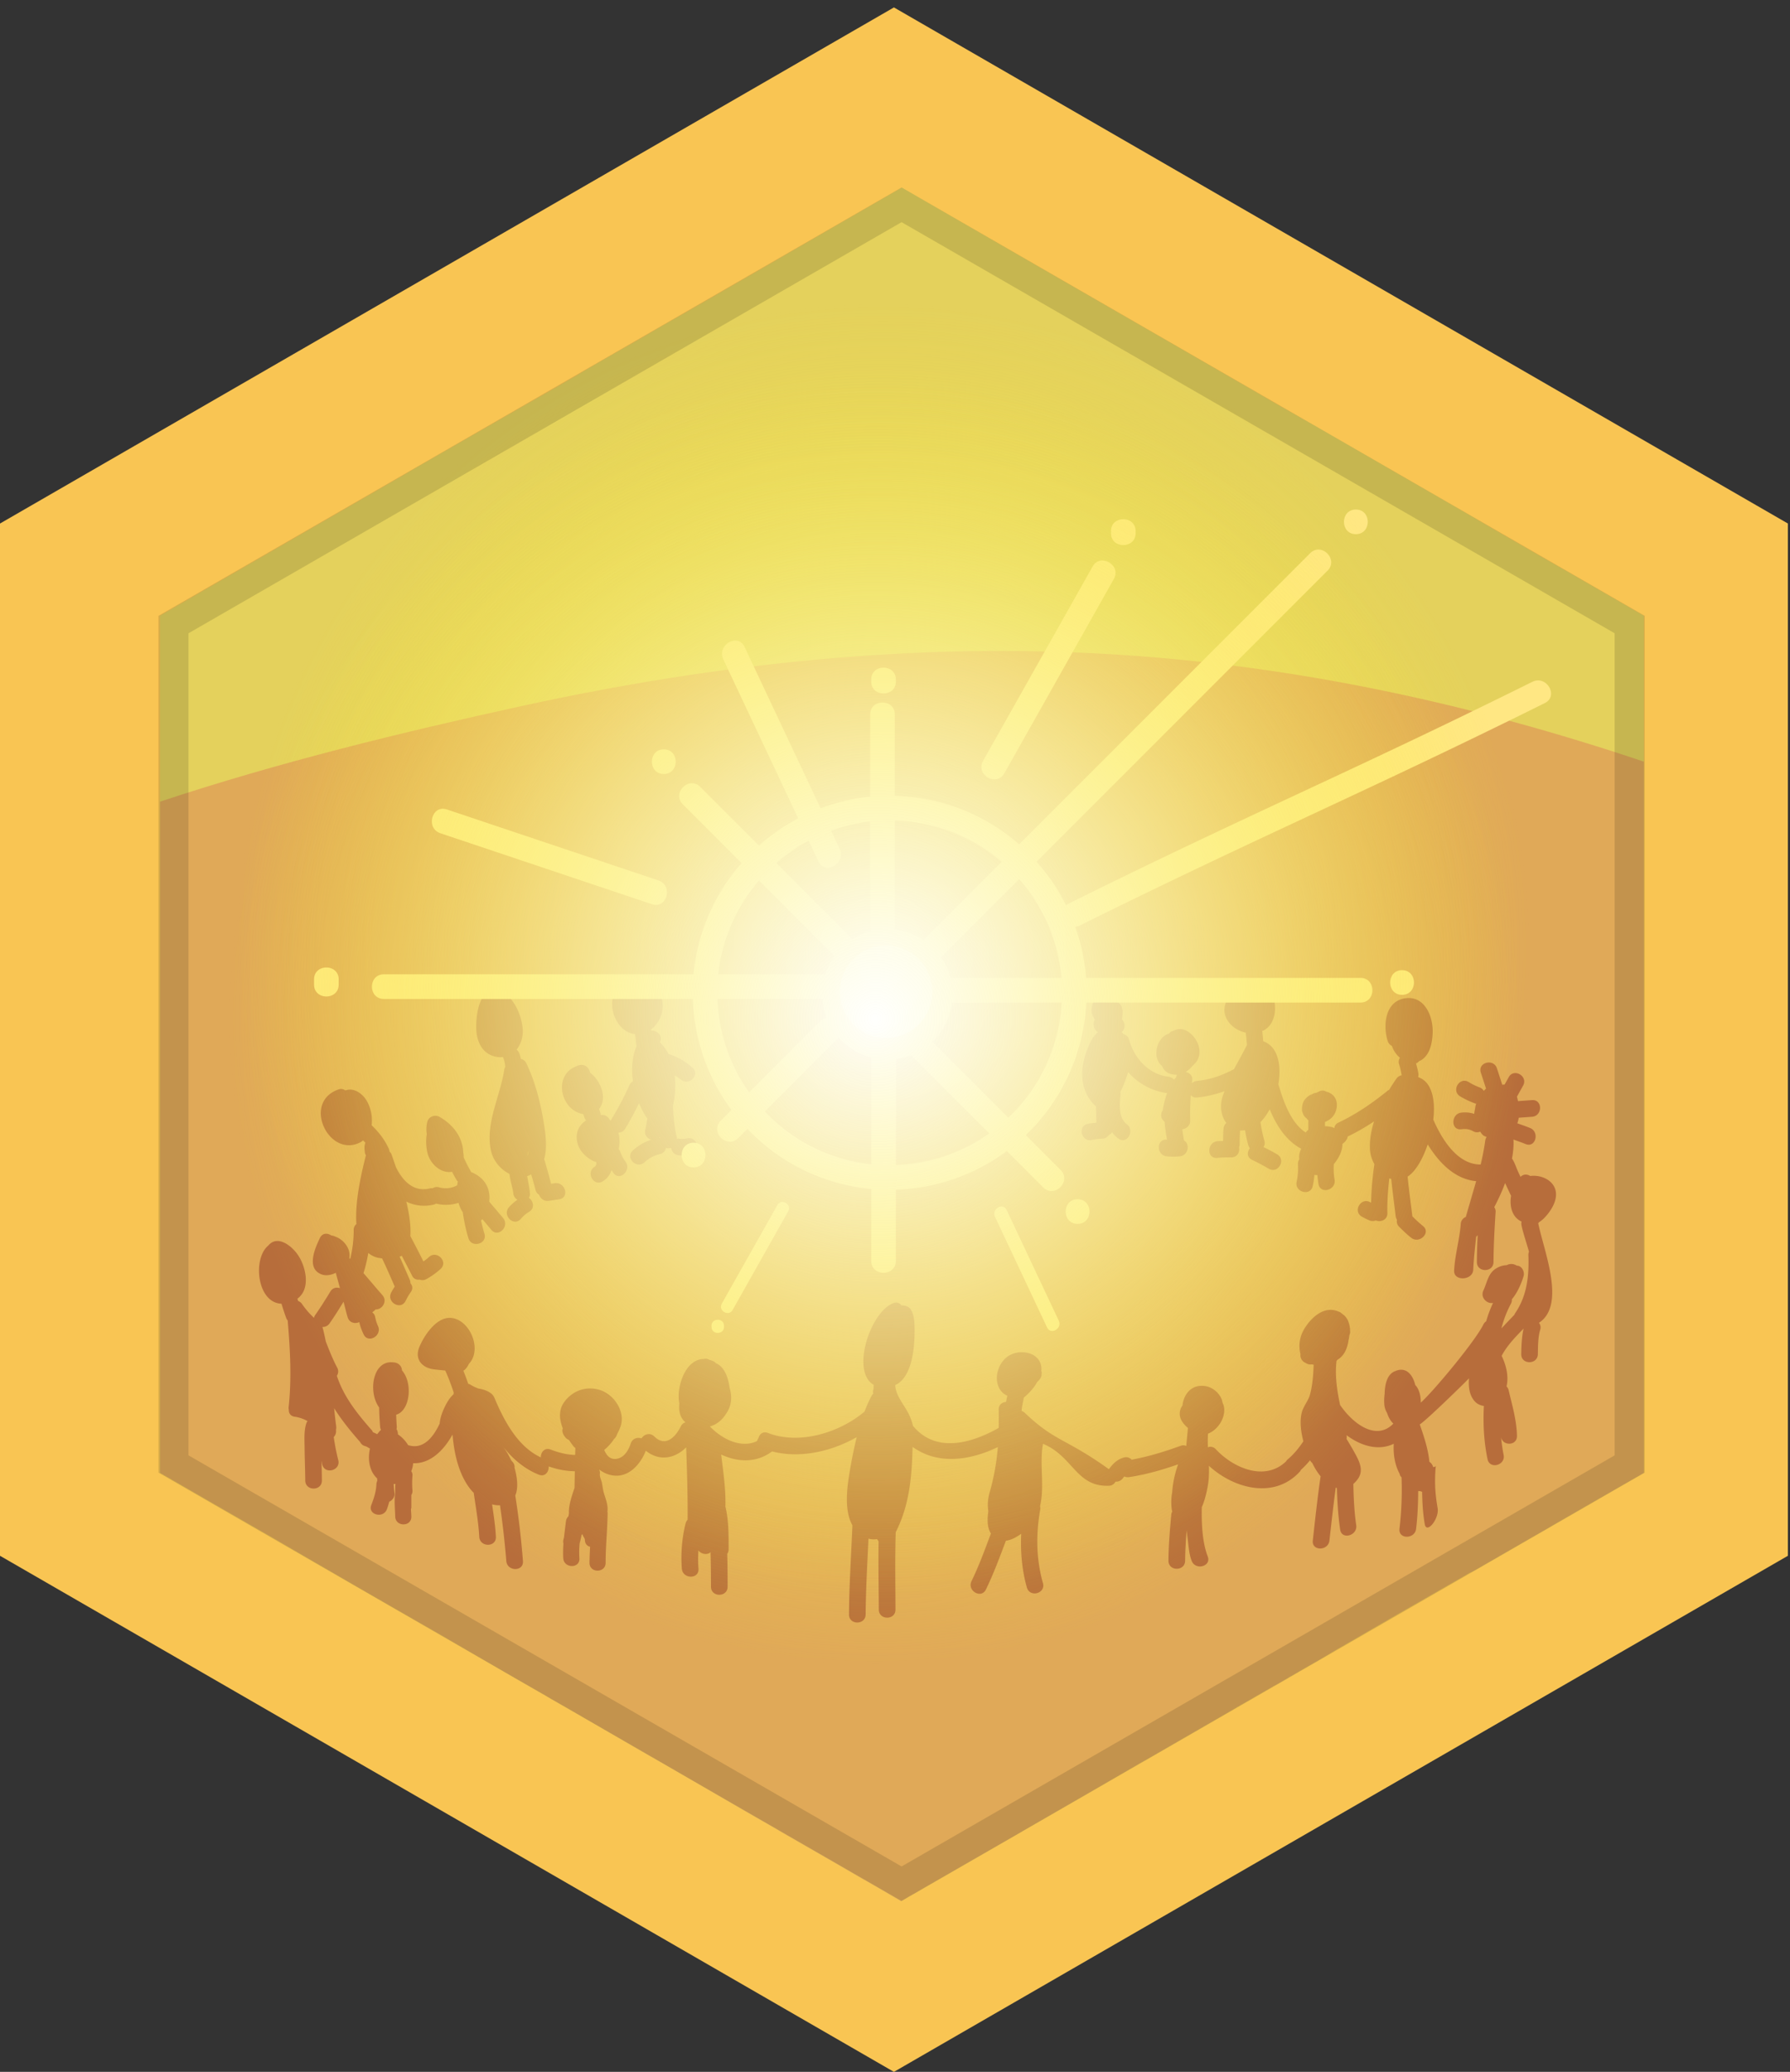 <svg xmlns="http://www.w3.org/2000/svg" width="110.979" height="128.417" viewBox="0 0 110.979 128.417"><rect x="0" y="0" width="110.979" height="128.417" fill="#333333" stroke="none"/><path fill="#F9C553" d="M110.849 96.429l-55.426 31.988L0 96.429v-63.98L55.423.46l55.426 31.989z"/><path fill="#E4D15C" d="M101.919 38.168v53.121l-.01.01-1.42.811-4.15 2.389-.199.121-1.93 1.109-2.721 1.57-.24.129-.129.051-.111.07-3.029 1.74-.82.469-1.049.602-.041.029-1.23.709-.449.262-.02.02h-.01l-1.541.889-.869.521-1.26.719-.121.07-.08.051-.41.24-.029.01-.16.09v.01l-.779.449-.182.09-.02.021-.039.02-1.01.58-.291.17-.369.209-.24.141h-.01l-.711.42-4.619 2.67-.631.361-.061.029-3.5 2.029-4.039 2.33-.01.01-.43.25-5.711 3.281-.561.33h-.01l-.32.18-.479.289-1.42-.83-.852-.49-.029-.01-1.74-1.01-3.529-2.029-.041-.031-2.07-1.189-5.359-3.109-.689-.391-5.09-2.949-.391-.221-.49-.279-.33-.201-1.85-1.059-.57-.33-1.709-.99-2.51-1.461-2.092-1.199-.818-.471-.09-.049-.5-.291-.012-.01-.209-.119h-.01l-1.041-.602c-.01-.01-.01-.01-.02-.01l-1.859-1.08-1.021-.59-2.109-1.229-.289-.172s-.01 0-.021-.01l-.279-.16-3.301-1.898-3.5-2.021-.078-.039-.031-.02V38.168l14.33-8.27 1.99-1.16 4.93-2.83 1.58-.91.17-.09 1.66-.95.779-.46.381-.21.439-.27 1.1-.64.521-.3 2.279-1.3.689-.41 1.4-.8h.01l.051-.03 5.721-3.3.189-.11.27-.16 6.07-3.51 1.439-.83 1.061.62 6.49 3.75 2.6 1.5 4.91 2.83 7.02 4.05 1.041.61 2.299 1.3.871.5 1.52.88 1.369.79.801.46.09.06 1.811 1.04 3.779 2.18.041.03v.01l.26.14.66.39 1.459.84 1.941 1.12.779.44.439.25 1.939 1.12 2.821 1.63z"/><path fill="#E0A958" d="M101.919 47.208v44.081l-.01.01-1.42.811-4.15 2.389-.199.121-1.93 1.109-2.721 1.57-.24.129-.129.051-.111.07-3.029 1.74-.82.469-1.049.602-.041.029-1.23.709-.449.262-.02.02h-.01l-1.541.889-.869.521-1.26.719-.121.07-.08.051-.41.24-.029.01-.16.09v.01l-.779.449-.182.09-.02.021-.039.02-1.01.58-.291.17-.369.209-.24.141h-.01l-.711.42-4.619 2.67-.631.361-.061.029-3.5 2.029-4.039 2.33-.01.01-.43.25-5.711 3.281-.561.33h-.01l-.32.18-.479.289-1.42-.83-.852-.49-.029-.01-1.74-1.01-3.529-2.029-.041-.031-2.07-1.189-5.359-3.109-.689-.391-5.09-2.949-.391-.221-.49-.279-.33-.201-1.85-1.059-.57-.33-1.709-.99-2.51-1.461-2.092-1.199-.818-.471-.09-.049-.5-.291-.012-.01-.209-.119h-.01l-1.041-.602c-.01-.01-.01-.01-.02-.01l-1.859-1.08-1.021-.59-2.109-1.229-.289-.172s-.01 0-.021-.01l-.279-.16-3.301-1.898-3.5-2.021-.078-.039-.031-.02V49.688c7.359-2.44 14.99-4.3 22.391-5.92 12.16-2.66 24.57-3.99 37.02-3.19 11.21.72 21.999 3.07 32.588 6.63z"/><g fill="#B76D3B"><path d="M95.412 75.763c.117-.078.229-.166.322-.262.445-.449.93-1.215.662-1.865-.23-.561-.926-.826-1.52-.746-.176-.113-.41-.135-.605.051-.051-.107-.104-.215-.152-.322-.117-.254-.209-.568-.369-.799-.002-.004-.006-.006-.008-.008.076-.408.115-.818.09-1.182.252.092.508.178.758.281.617.252.881-.746.275-.996-.262-.107-.527-.197-.793-.291.045-.109.068-.227.09-.346l.822-.059c.662-.047.666-1.08 0-1.033-.289.021-.578.043-.869.063-.021-.094-.041-.189-.066-.275l.383-.688c.322-.582-.568-1.104-.893-.52l-.254.459a.595.595 0 0 0-.146.01c-.109-.342-.221-.684-.332-1.023-.211-.629-1.207-.359-.996.273.109.328.215.658.322.988-.049.045-.092.092-.137.141a.516.516 0 0 0-.26-.215 3.71 3.71 0 0 1-.684-.336c-.574-.342-1.092.551-.521.893.299.178.604.32.93.439.021.008.039.004.059.008a1.554 1.554 0 0 0-.068.332 1.683 1.683 0 0 0-.051.303 1.897 1.897 0 0 0-.803-.076c-.652.08-.658 1.113 0 1.031.285-.035.482-.014.74.123a.482.482 0 0 0 .43.025c.049.063.088.129.143.186.072.07.15.107.229.129.01.006.018.016.025.021a.596.596 0 0 0-.082.227 14.99 14.99 0 0 1-.283 1.475c-1.408.004-2.361-1.473-2.936-2.781.141-1.23-.084-2.354-.941-2.635a.556.556 0 0 0 .014-.229c-.031-.213-.088-.418-.145-.623a.477.477 0 0 0 .199-.146c.057-.025.113-.045.162-.08.508-.357.629-.999.668-1.579.07-1.03-.459-2.429-1.723-2.228-1.229.197-1.365 1.687-1.063 2.64a.497.497 0 0 0 .262.307c.092.277.256.529.498.738a.455.455 0 0 0-.049.406c.07.225.115.449.156.678a.505.505 0 0 0-.33.215c-.152.217-.303.451-.451.691-.027.016-.055.021-.08.043-.947.77-1.953 1.461-3.057 1.984a.416.416 0 0 0-.258.35.5.5 0 0 0-.184-.08 2.692 2.692 0 0 0-.396-.049v-.256c.131-.055.256-.127.365-.219.455-.383.549-1.229-.018-1.557a.98.98 0 0 0-.277-.111.404.404 0 0 0-.367-.035 2.421 2.421 0 0 0-.232.109c0 .002-.002.002-.004.002a.504.504 0 0 0-.396.225c.143-.205.188-.174.035-.102a1.043 1.043 0 0 0-.289.221c-.203.207-.26.508-.234.785.002.031.021.059.029.09.006.018.01.035.018.051a.591.591 0 0 0 .225.307c.039.055.08.1.127.141-.002.02-.012.035-.012.059v.514a.54.54 0 0 0-.158.172c-.928-.594-1.389-1.938-1.701-3 .203-1.178-.021-2.336-.936-2.658-.021-.212-.035-.425-.063-.636.045-.021.092-.037.135-.062.924-.543.826-2.209.014-2.786-.309-.22-.689-.145-1.02.017a.431.431 0 0 0-.467.025c-.793.521-1.402 1.449-.695 2.312.25.304.619.513 1.01.596.031.253.053.507.078.761-.256.506-.537.998-.803 1.498-.711.379-1.465.656-2.297.73a.519.519 0 0 0-.316.148c.004-.025.004-.051.008-.076h-.002c.004-.045.016-.09.02-.137.02-.27-.186-.439-.416-.488.006-.004.01-.008.018-.012.17-.102.32-.24.436-.396.654-.521.455-1.438-.127-1.955-.387-.345-.771-.357-1.096-.182a.405.405 0 0 0-.258.167c-.764.216-1.059 1.433-.488 1.962.012.01.029.014.041.023.045.102.098.199.172.285.184.215.496.287.771.281a.403.403 0 0 0-.066.178v.002c-.025.025-.055.039-.078.068-.014.021-.023.045-.039.064a.523.523 0 0 0-.354-.191c-1.229-.146-2.121-1.155-2.439-2.297a.463.463 0 0 0-.33-.335c-.043-.049-.09-.089-.137-.131.193-.142.252-.463.125-.657l-.098-.145c.033-.175.037-.364.039-.563l-.014.017a.583.583 0 0 0-.232-.465c-.346-.26-1.145-.409-1.484-.128a.443.443 0 0 0-.148.304c-.104.297-.029.573.156.861a.532.532 0 0 0-.066.388c.041.205.137.324.26.392-.1.086-.193.184-.275.298-.02.025-.043.042-.061.074-.02.034-.033.071-.051.105-.072.126-.139.26-.195.405-.553 1.285-.621 2.729.465 3.723 0 .338.012.672.025 1.008-.184.02-.369.027-.549.07-.646.154-.373 1.15.273.996.213-.053.42-.072.639-.078a.48.48 0 0 0 .402-.227.42.42 0 0 0 .201-.172c.111.141.238.275.393.391.535.4 1.049-.498.521-.891-.516-.385-.453-1.254-.389-1.813a.453.453 0 0 0-.018-.176c.127-.24.236-.486.326-.744l.002-.01c.057-.162.119-.324.162-.488a3.907 3.907 0 0 0 2.418 1.307 5.107 5.107 0 0 0-.268 1.064c-.135.188-.152.443.027.621a.379.379 0 0 0 .098.105c0 .021-.008.039-.006.063.029.348.08.691.143 1.033h-.014c-.664-.064-.658.969 0 1.031.27.025.535.029.807 0 .545-.059.635-.779.266-.979-.053-.232-.078-.467-.109-.701.256-.023.496-.248.488-.514a14.95 14.95 0 0 1 .037-1.598c.082.1.207.162.383.146.6-.055 1.16-.199 1.703-.389-.053.156-.119.309-.158.473-.131.545-.021 1.111.277 1.498a.496.496 0 0 0-.178.354c-.021.254-.023.506-.025.76-.121.004-.242 0-.361.014-.654.072-.662 1.104 0 1.033.289-.031.578-.033.871-.033.383 0 .537-.34.479-.631a.484.484 0 0 0 .037-.176c0-.287.008-.574.027-.861.098.008.201-.002.307-.016.053.309.113.615.199.918.023.08.059.145.104.197-.18.227-.199.566.135.725.354.166.695.35 1.033.547.574.34 1.094-.553.52-.891a11.446 11.446 0 0 0-.848-.449.463.463 0 0 0 .053-.404 9.2 9.2 0 0 1-.238-1.145c.215-.217.406-.486.572-.793.418 1.012 1.016 1.945 1.951 2.443-.098.215-.152.443-.113.652a.463.463 0 0 0-.088.303c.02.371.002.723-.08 1.088-.145.648.852.924.996.275a5.24 5.24 0 0 0 .105-.697.714.714 0 0 0 .184.014c.018.186.037.369.07.555.115.654 1.109.377.996-.275a4.019 4.019 0 0 1-.047-.955c.037-.047.074-.092.105-.135.244-.332.436-.723.428-1.123a.865.865 0 0 0 .287-.314c.025-.049.033-.096.043-.145.57-.271 1.113-.59 1.635-.939-.188.588-.291 1.186-.254 1.77.02.299.119.605.273.885a18.689 18.689 0 0 0-.205 2.383c-.018-.008-.035-.014-.053-.023-.578-.332-1.098.561-.52.891.148.084.295.158.451.225a.532.532 0 0 0 .412.01c.309.121.729-.027.719-.455-.016-.723.039-1.439.121-2.154.039.018.078.021.117.033.08.773.186 1.549.277 2.314.012.088.041.16.08.225a.464.464 0 0 0 .137.432c.238.238.479.469.742.678.516.406 1.252-.318.729-.73a8.056 8.056 0 0 1-.654-.6c-.002 0 0-.002 0-.004-.098-.816-.215-1.639-.293-2.461.012-.008.021-.008.033-.016.469-.316.912-1.084 1.213-1.975.719 1.174 1.715 2.162 3.004 2.279-.211.738-.432 1.475-.641 2.217a.495.495 0 0 0-.316.439c-.07.947-.367 1.947-.41 2.896-.029.666 1.154.605 1.184-.059.031-.684.109-1.365.182-2.047a.696.696 0 0 0 .094-.1 36.798 36.798 0 0 0-.049 1.664c-.004.664 1.029.664 1.031 0 .006-1.033.064-2.066.129-3.098a.44.44 0 0 0-.084-.299c.252-.482.482-.977.674-1.496.121.264.244.527.371.791-.115.668.074 1.336.65 1.598a.51.51 0 0 0-.012.189c.059.35.268.973.471 1.674a.526.526 0 0 0-.037.221c.047 1.289-.084 2.523-.832 3.611-.018.023-.018.047-.029.072-.266.279-.543.563-.811.855.131-.52.322-1.031.592-1.537a.49.49 0 0 0 .055-.273c.369-.416.631-1.096.729-1.439.068-.246-.084-.594-.361-.637-.023-.004-.047-.004-.07-.008a.596.596 0 0 0-.617-.027 1.331 1.331 0 0 0-.82.324c-.344.301-.436.844-.623 1.24-.215.449.236.857.596.773a8.168 8.168 0 0 0-.428 1.143.49.49 0 0 0-.168.191c-.5 1.025-3.043 4.084-3.883 4.85.002-.438-.109-.854-.342-1.088-.15-.619-.527-1.09-1.117-.914a.43.43 0 0 0-.1.039c-.041.016-.078.025-.119.047-.445.236-.555.859-.564 1.381a2.98 2.98 0 0 0-.016.689c.021.184.082.346.166.484.082.254.207.49.389.662-1.063 1.104-2.521-.006-3.303-1.16-.189-.902-.326-1.811-.219-2.723l.053-.072.006-.004c.445-.258.625-.75.693-1.256.025-.086.031-.18.045-.27.021-.051.043-.104.047-.168.002-.061-.008-.115-.01-.174 0-.018.006-.033.006-.049-.002-.018-.01-.029-.012-.045a1.362 1.362 0 0 0-.082-.359c-.01-.025-.014-.055-.023-.078a1.167 1.167 0 0 0-.232-.34c-.029-.031-.068-.049-.102-.076-.061-.051-.115-.104-.189-.143-.016-.01-.035-.012-.055-.018a1.23 1.23 0 0 0-.506-.117c-.711-.002-1.311.635-1.645 1.193a2.015 2.015 0 0 0-.23 1.545.513.513 0 0 0 .311.547c.115.078.25.119.389.094.039.004.078.018.117.021-.02.611-.063 1.213-.215 1.814-.117.461-.463.777-.551 1.281-.092.535-.014 1.102.129 1.65-.275.42-.596.809-.992 1.143-.041.033-.059.072-.084.107-1.307 1.252-3.254.42-4.348-.752a.444.444 0 0 0-.494-.127 7.92 7.92 0 0 1 .006-.844c.32-.117.594-.383.771-.668.213-.344.334-.854.135-1.232-.02-.09-.035-.182-.078-.275-.186-.402-.58-.715-1.021-.775-.842-.113-1.311.504-1.391 1.209a.836.836 0 0 0-.145.705c.059.246.25.488.484.684-.033.371-.07.742-.105 1.115a.435.435 0 0 0-.342-.01c-.996.365-2.004.668-3.043.863a.46.46 0 0 0-.482-.135c-.414.117-.68.383-.924.717l-.016-.002c-2.697-1.932-3.291-1.668-5.203-3.484a.534.534 0 0 0-.197-.119c.008-.051.004-.102.012-.152.018-.125.043-.25.066-.375.039-.195.16-.297-.055-.043a.52.52 0 0 0 .115-.26c.219-.174.424-.383.598-.613a1.28 1.28 0 0 0 .166-.246c.025-.039.053-.078.076-.121l.014-.01a.825.825 0 0 0 .24-.354c-.002.004.031-.424 0-.215.006-.035-.01-.07-.01-.105.063-.605-.371-1.07-1.041-1.135-.82-.078-1.445.393-1.662 1.18-.162.582.035 1.283.598 1.504-.035.123-.057.25-.078.379 0 .004 0 .006-.002.01-.238.014-.465.17-.457.479.008.391.006.762 0 1.131-1.705.959-3.906 1.586-5.318-.133a3.166 3.166 0 0 0-.338-.875c-.289-.529-.736-1.039-.76-1.648 1.041-.473 1.189-2.289 1.199-3.217.004-.43.027-1.219-.307-1.555-.117-.117-.307-.166-.506-.17-.107-.145-.285-.223-.512-.135-1.443.566-2.629 4.262-1.205 5.063-.008.086-.008.174-.012.26a.41.41 0 0 0-.014.287v.002a.428.428 0 0 0-.109.133 8.695 8.695 0 0 0-.438.977c-1.566 1.316-4.047 2.074-5.992 1.322-.316-.123-.527.08-.59.338a.479.479 0 0 0-.078.162c-.963.484-2.193-.123-2.924-.904.398-.107.752-.389.979-.752.105-.15.197-.313.254-.492.125-.389.1-.777-.014-1.148-.082-.646-.322-1.309-.85-1.527a.472.472 0 0 0-.174-.131c-.082-.039-.158-.057-.236-.078-.014-.004-.023-.018-.037-.02a.391.391 0 0 0-.305-.031c-.666.002-1.139.588-1.375 1.285-.164.482-.225.992-.139 1.461-.014.174-.018.348.014.527.047.277.182.494.367.656a.437.437 0 0 0-.291.248c-.342.686-.959 1.299-1.641.625-.275-.271-.633-.135-.793.115-.254-.08-.568.002-.672.328-.143.439-.441.922-.951.949-.359.02-.564-.248-.689-.559.238-.193.449-.434.621-.693.018-.018.039-.031.055-.051a.824.824 0 0 0 .133-.26 3.31 3.31 0 0 0 .195-.424c.33-.898-.352-1.959-1.205-2.264-.854-.303-1.734-.01-2.264.703-.379.506-.324 1.098-.105 1.65-.059.174-.012.377.207.611.047.051.115.078.178.113.096.145.193.283.291.404.031.041.068.061.104.086l-.012.436c-.518-.012-1.029-.145-1.514-.332-.377-.148-.619.162-.617.482-1.461-.68-2.301-2.32-2.893-3.734 0-.002-.002-.002-.002-.002a.763.763 0 0 0-.215-.25l-.021-.012c-.203-.145-.475-.229-.752-.273-.063-.025-.123-.055-.188-.076-.105-.057-.215-.109-.316-.172-.037-.023-.074-.027-.111-.041a17.326 17.326 0 0 0-.303-.814c.027-.018.053-.025.082-.049a1.1 1.1 0 0 0 .258-.371c.852-.875.072-2.762-1.115-2.85-.906-.064-1.666 1.107-1.957 1.813-.303.738.158 1.273.889 1.373.24.033.482.051.723.078.197.445.371.898.521 1.361a.96.96 0 0 0-.01.109 2.035 2.035 0 0 0-.348.422c-.234.383-.475.926-.51 1.389-.4.871-1.045 1.645-1.959 1.338a2.185 2.185 0 0 0-.631-.666.587.587 0 0 0-.088-.322c.008-.045.021-.086.018-.139-.02-.252-.029-.504-.039-.756.85-.232 1.055-1.943.365-2.742-.01-.041-.012-.082-.023-.123a.52.52 0 0 0-.439-.371l-.004-.002h-.016c-.012 0-.025-.006-.037-.006l-.01.002c-1.303-.168-1.592 1.844-.891 2.793.006.402.029.803.061 1.205.006.07.027.131.053.188-.096.072-.158.176-.238.266-.082-.051-.174-.084-.262-.125-.02-.037-.027-.076-.059-.111-.902-1.023-1.752-2.08-2.178-3.385a.486.486 0 0 0 .016-.518c-.277-.52-.488-1.064-.701-1.611-.063-.301-.123-.602-.209-.898a.51.51 0 0 0 .443-.221c.307-.436.588-.887.865-1.342.09.318.16.643.256.959.105.354.455.42.717.307h.006c.057.264.15.508.266.752.281.604 1.17.08.891-.52a2.309 2.309 0 0 1-.174-.555.43.43 0 0 0-.178-.283c.07-.061.143-.123.213-.186.389.023.756-.5.412-.887-.395-.449-.777-.908-1.17-1.361.127-.41.227-.826.297-1.248.158.125.338.23.559.287.111.027.199.031.299.049.271.576.527 1.16.781 1.746-.076.121-.154.242-.221.373-.299.592.59 1.115.891.52.098-.191.197-.373.322-.547.15-.207.109-.41-.018-.551a.523.523 0 0 0-.047-.229c-.205-.473-.41-.945-.623-1.416.043-.023.094-.037.133-.064.211.408.426.816.633 1.227a.43.43 0 0 0 .475.254.48.48 0 0 0 .424-.035 4.63 4.63 0 0 0 .879-.629c.488-.455-.244-1.184-.73-.73a2.517 2.517 0 0 1-.34.266 64.549 64.549 0 0 0-.809-1.57c.045-.627-.068-1.385-.25-2.135a2.508 2.508 0 0 0 1.74.174c.041-.01.068-.033.104-.051a2.54 2.54 0 0 0 1.395-.047c.053.203.135.4.262.582.074.545.189 1.08.348 1.605.191.637 1.188.365.994-.273-.082-.273-.15-.547-.211-.822.031-.025.053-.055.078-.084.188.221.377.441.561.666.426.514 1.152-.223.73-.73-.283-.342-.576-.678-.861-1.02.094-.736-.215-1.434-1.049-1.803-.023-.01-.045-.012-.066-.018-.004-.008-.002-.016-.008-.023a8.063 8.063 0 0 1-.461-.902 1.665 1.665 0 0 0-.029-.318c-.031-.926-.623-1.707-1.469-2.189-.285-.162-.676-.018-.758.309-.068.273-.064.52-.033.76a3.05 3.05 0 0 0 .047 1.178c.156.643.814 1.285 1.523 1.156.088.18.184.357.289.529.02.031.047.049.07.076-.025.076-.031.152-.039.23a1.466 1.466 0 0 1-1.125.129.474.474 0 0 0-.398.057c-.055-.004-.107-.008-.168.008-1.014.256-1.693-.465-2.105-1.307-.107-.311-.199-.57-.26-.752a.489.489 0 0 0-.143-.221c-.008-.053-.014-.105-.037-.16-.252-.566-.627-1.049-1.072-1.473a2.468 2.468 0 0 0-.314-1.533c-.211-.352-.596-.672-1.023-.676-.107-.002-.203.025-.297.051a.428.428 0 0 0-.424-.059c-2.309.805-.539 4.375 1.43 3.234.037-.023.064-.055.098-.08.047.051.1.098.141.148a.969.969 0 0 0-.047.453l.006.064h.002c.006.047.004.094.016.139s.035.08.057.119c-.213.861-.697 2.756-.588 4.264a.46.46 0 0 0-.17.381 7.325 7.325 0 0 1-.217 1.785l-.053-.057c.105-.557-.322-1.145-.891-1.338a.514.514 0 0 0-.223-.059c-.227-.164-.553-.174-.709.15-.301.627-.869 1.902.109 2.26.277.102.592.037.877-.1.08.32.172.635.256.953-.207-.07-.449-.033-.596.209-.299.492-.604.98-.936 1.451a.492.492 0 0 0-.078.178 5.13 5.13 0 0 1-.74-.855.492.492 0 0 0-.244-.189c-.016-.049-.029-.096-.045-.143.816-.588.545-1.893.09-2.623-.406-.654-1.324-1.359-1.895-.668-.979.795-.707 3.551.818 3.602.094.303.188.605.299.902.021.057.055.098.088.141.152 1.803.252 3.596.055 5.4-.004.047.008.082.014.123-.012.207.094.4.365.439.303.043.561.141.795.271-.02.031-.045.057-.059.094-.174.473-.127 1.061-.123 1.557.004.678.037 1.354.041 2.031.004.666 1.035.666 1.031 0-.002-.406-.014-.813-.025-1.219.018.074.025.152.045.227.164.645 1.16.371.994-.273a14.12 14.12 0 0 1-.279-1.428.516.516 0 0 0 .137-.443.55.55 0 0 0 .014-.227c-.051-.371-.09-.744-.127-1.117.467.74 1.023 1.428 1.613 2.096a.46.46 0 0 0 .307.252c.107.031.203.096.301.156-.154.674-.029 1.412.443 1.844 0 .051.01.102.012.152a.537.537 0 0 0-.055.215c-.018.453-.154.865-.316 1.285-.232.602.734.859.965.266.061-.156.102-.313.148-.471.203-.098.365-.301.322-.58a5.335 5.335 0 0 1-.049-.518c.039-.002.078.002.117-.002-.008.035-.021.064-.021.104v.432c-.068.492-.012.99 0 1.484.016.645 1.016.646 1 0-.004-.146-.016-.297-.027-.449.012-.043.027-.082.027-.133v-.758a.435.435 0 0 0 .068-.281 5.433 5.433 0 0 1 0-.902.428.428 0 0 0-.074-.291c.066-.154.104-.322.117-.492 1.031.039 1.873-.754 2.43-1.756l.016.004c.107 1.301.447 2.6 1.186 3.457.037.043.082.088.125.131.127.906.295 1.807.342 2.721.033.662 1.066.666 1.031 0-.035-.674-.135-1.342-.236-2.008.162.047.328.064.492.059a55.3 55.3 0 0 1 .391 3.455c.055.658 1.086.664 1.031 0a52.22 52.22 0 0 0-.475-4.064c.217-.502.1-1.197-.045-1.715a.468.468 0 0 0-.148-.393c-.027-.027-.047-.061-.072-.09a4.51 4.51 0 0 0-.537-.887c.59.768 1.316 1.412 2.258 1.795.389.158.637-.178.615-.512.529.189 1.07.291 1.621.301l-.018 1.037-.006.008c-.178.537-.367 1.072-.34 1.564-.01.063-.021.123-.033.184a.505.505 0 0 0-.154.309c-.037.318-.082.646-.117.975-.014.047-.021.098-.035.145a.5.5 0 0 0-.002.266 6.536 6.536 0 0 0-.012.906c.045.639 1.045.643 1 0a6.048 6.048 0 0 1 .014-.922c.049-.178.088-.355.125-.537.02-.006.035-.02.053-.029.014.037.02.076.043.115.033.053.064.113.096.174l.016.131a.4.4 0 0 0 .316.354c-.014.268-.027.535-.031.803 0 .014-.006.023-.006.037v.156c0 .646 1 .646 1 0 0-1.039.115-2.074.125-3.115 0-.027-.012-.047-.016-.072.004-.035.012-.066.014-.104.008-.314-.102-.639-.199-.932-.076-.227-.107-.465-.146-.701-.035-.199-.16-.395-.133-.604a.416.416 0 0 0-.051-.264c.252.197.553.344.922.383.953.104 1.662-.732 1.975-1.539.854.682 1.814.477 2.502-.209.057 1.496.1 2.992.092 4.488a.495.495 0 0 0-.127.227 8.876 8.876 0 0 0-.232 2.803c.053.658 1.086.666 1.031 0a7.88 7.88 0 0 1-.002-1.129c.025.025.039.051.066.076.182.158.49.209.684.033.018.713.027 1.426.027 2.139 0 .666 1.031.666 1.031 0 0-.68-.006-1.359-.023-2.039a.444.444 0 0 0 .084-.264c.002-.885.014-1.797-.197-2.66.033-1.072-.141-2.197-.262-3.229 1.025.48 2.191.533 3.154-.195 1.713.449 3.668.018 5.248-.883a28.23 28.23 0 0 0-.424 2.08c-.164.975-.379 2.426.158 3.385-.076 1.842-.199 3.68-.211 5.525-.006.666 1.027.664 1.031 0 .012-1.57.104-3.135.178-4.701.188.053.365.057.535.029a.466.466 0 0 0 .092.133c-.025 1.412.008 2.824.012 4.238.002.666 1.035.666 1.033 0-.006-1.6-.035-3.197.014-4.795.85-1.672 1.002-3.424 1.047-5.291 1.553 1.121 3.516.859 5.283.014a13.91 13.91 0 0 1-.492 2.758c-.141.49-.15.865-.094 1.223-.078.5-.072 1.004.158 1.377-.373.994-.736 1.994-1.201 2.949-.289.596.602 1.119.891.521.479-.982.855-2.004 1.24-3.025.318-.039.648-.211.949-.432-.049 1.117.041 2.229.352 3.332.182.641 1.178.369.996-.273-.424-1.502-.439-3.012-.172-4.543a.549.549 0 0 0-.008-.23c.299-1.26-.051-2.611.184-3.861 1.867.768 2.047 2.674 4.078 2.6a.476.476 0 0 0 .418-.254.514.514 0 0 0 .459-.217c.027-.039.059-.07.086-.104a.534.534 0 0 0 .293.041c1.045-.16 2.049-.447 3.043-.793a6.365 6.365 0 0 0-.369 1.738 3.448 3.448 0 0 0-.023 1.074c.008.037.02.072.029.107a.558.558 0 0 0-.064.215c-.084.943-.166 1.889-.172 2.838-.004.666 1.027.666 1.033 0 .004-.631.045-1.258.094-1.887.02.168.035.336.059.504.063.447.086.965.252 1.391.238.615 1.236.348.996-.273-.344-.891-.389-2.094-.369-3.049.201-.447.309-.963.377-1.342.072-.406.078-.816.066-1.227 1.551 1.426 4.061 2.092 5.643.355.029-.031.041-.066.061-.102.205-.184.391-.385.566-.594a.506.506 0 0 0 .137.168c.137.285.307.572.518.824-.193 1.324-.336 2.652-.484 3.982-.076.662.957.654 1.031 0 .123-1.094.244-2.188.391-3.279a.62.62 0 0 0 .07.021c.027.861.078 1.723.203 2.578.096.658 1.09.377.996-.273-.123-.846-.16-1.699-.178-2.553.09-.08.178-.172.264-.287.439-.594.057-1.211-.256-1.779-.125-.229-.279-.477-.43-.73a.504.504 0 0 0 .006-.191l-.006-.037c.91.68 1.984.986 2.928.533-.035.656.063 1.299.359 1.85.012.033.016.068.031.104.021.051.066.092.1.139 0 .012-.006.021-.006.035a20.604 20.604 0 0 1-.129 3.141c-.078.66.955.652 1.031 0 .092-.779.125-1.561.129-2.342.041.008.08.008.121.006.041.02.08.035.123.043.008.668.049 1.334.162 2 .111.654.91-.332.799-.984-.156-.924-.195-1.564-.125-2.5.021-.283.055-.016-.156-.055a.534.534 0 0 0-.23-.318c-.074-.785-.33-1.549-.596-2.318.395-.242 2.742-2.531 3.051-2.857-.035.506.01 1.025.344 1.41.156.18.363.271.58.303-.057 1.102 0 2.221.227 3.299.137.65 1.133.375.996-.273a9.867 9.867 0 0 1-.156-1.096c.088.564.996.547.984-.072-.02-.979-.297-1.895-.518-2.84a.455.455 0 0 0-.129-.227c.143-.609-.008-1.289-.303-1.898.336-.641.857-1.172 1.361-1.691-.115.506-.139 1.084-.146 1.584-.012.666 1.02.666 1.031 0 .008-.477.006-1.049.143-1.508a.452.452 0 0 0-.076-.432c1.689-1.105.313-4.422-.045-6.168.013-.016.021-.041.043-.059z"/><path d="M33.199 73.744c.037.15.121.246.223.305.084.229.301.424.605.379l.646-.096c.656-.098.375-1.092-.275-.996l-.232.035a32.614 32.614 0 0 0-.424-1.514c0-.004-.004-.006-.004-.01.23-.787.051-1.816-.063-2.477-.201-1.162-.525-2.41-1.049-3.475a.436.436 0 0 0-.328-.256c-.029-.121-.057-.244-.104-.363a.551.551 0 0 0-.166-.219c.285-.35.422-.845.377-1.321-.08-.85-.547-1.92-1.352-2.317a.57.57 0 0 0-.426-.034.517.517 0 0 0-.426.115c-.576.473-.682 1.53-.674 2.215.01.89.422 1.706 1.371 1.806.104.012.199.004.293-.006.004.012.002.023.006.035.08.199.115.385.131.584a.479.479 0 0 0-.066.174c-.244 1.627-1.172 3.295-.83 4.979.129.631.584 1.191 1.154 1.471.047.426.207.895.238 1.205.02.189.123.318.254.4a2.902 2.902 0 0 0-.521.459c-.436.5.291 1.232.729.73.154-.176.305-.318.51-.436.383-.221.277-.682-.004-.873a.426.426 0 0 0 .066-.281c-.029-.283-.082-.563-.133-.842l-.041-.223c.084-.021.166-.066.248-.102.093.316.191.63.267.949zm-.426-2.44c-.006.049-.006.102-.016.148a.813.813 0 0 1-.072.205c.031-.116.063-.234.088-.353zm7.191.733c.283-.264.592-.42.967-.512a.451.451 0 0 0 .354-.375.536.536 0 0 0 .322-.004c.041.223.193.432.477.461.271.027.518.014.783-.051.646-.158.371-1.152-.275-.996a1.446 1.446 0 0 1-.508.016c-.043-.006-.076.006-.113.01-.004-.018.002-.033-.002-.051a9.815 9.815 0 0 1-.24-2.02c.133-.6.176-1.242.1-1.863.125.082.258.15.375.256.496.439 1.229-.287.73-.73a3.986 3.986 0 0 0-1.486-.85 2.86 2.86 0 0 0-.543-.734c.223-.329-.133-.744-.529-.718v-.01c-.002-.021-.014-.036-.018-.056.637-.467.918-1.394.588-2.134-.158-.353-.494-.595-.861-.701-.023-.232-.18-.434-.484-.399-.992.113-1.746.789-1.643 1.844.074.755.607 1.601 1.412 1.673.031.253.064.505.092.759-.27.631-.33 1.4-.215 2.174a.425.425 0 0 0-.221.225c-.336.76-.729 1.486-1.16 2.193-.004.008-.004.012-.008.018-.014-.012-.027-.029-.043-.039-.098-.199-.299-.355-.572-.313-.004-.041 0-.078-.016-.123l-.084-.254c.201-.25.287-.607.221-.977a2.137 2.137 0 0 0-.783-1.277c-.045-.273-.281-.533-.633-.465-.146.027-.256.092-.373.148-.008.002-.014.006-.021.01-1.211.619-.785 2.643.611 2.885.023.066.045.135.068.205a.514.514 0 0 0 .104.182c-.42.279-.672.719-.553 1.326.1.512.506.947.982 1.182l.012.006c.061.029.123.045.184.066.023.115.012.225-.105.299-.557.359-.041 1.252.521.893.291-.188.453-.428.539-.693.043.064.076.131.125.193.41.523 1.135-.213.73-.73a2.17 2.17 0 0 1-.318-.611c-.023-.063-.059-.107-.096-.154a2.177 2.177 0 0 0-.018-1.018.474.474 0 0 0 .416-.236c.314-.516.6-1.047.865-1.588.145.352.314.672.512.941-.033.236-.07.469-.127.701-.078.318.127.547.371.619a3.15 3.15 0 0 0-1.143.668c-.486.455.246 1.184.73.729zm.952-1.563l.01.063c-.018-.004-.033-.014-.053-.018.015-.016.029-.027.043-.045z"/></g><path fill="#FFE783" d="M66.81 74.33c-.986 0-.986 1.527 0 1.527s.986-1.527 0-1.527zm3.598-41.283v-.128c0-.985-1.529-.985-1.529 0v.128c-.001.984 1.529.984 1.529 0zM44.113 82.175v.064c0 .502.775.502.775 0v-.064c0-.5-.775-.5-.775 0zm-1.112-11.347c-.986 0-.986 1.529 0 1.529.985 0 .985-1.529 0-1.529z"/><path fill="#FFE783" d="M23.8 61.916h19.158a12.114 12.114 0 0 0 2.395 6.88l-.664.664c-.697.697.383 1.777 1.08 1.08.191-.189.379-.381.57-.57a12.178 12.178 0 0 0 7.676 3.727v4.453c0 .984 1.527.984 1.527 0v-4.414a12.13 12.13 0 0 0 6.881-2.395l2.256 2.256c.697.697 1.777-.383 1.08-1.08-.721-.723-1.441-1.441-2.162-2.162a12.175 12.175 0 0 0 3.754-8.216h16.998c.984 0 .984-1.528 0-1.528H67.335a12.093 12.093 0 0 0-.674-3.171.773.773 0 0 0 .301-.082c11.273-5.591 17.543-8.187 28.814-13.779.883-.438.107-1.755-.771-1.319-11.271 5.592-17.543 8.188-28.814 13.779-.039.02-.059.05-.094.073a12.177 12.177 0 0 0-1.83-2.701L82.31 35.368c.697-.698-.383-1.778-1.08-1.08L63.183 52.336a12.157 12.157 0 0 0-7.705-3.008v-5.046c0-.986-1.527-.986-1.527 0v5.091c-1.074.106-2.1.363-3.074.729-1.57-3.334-3.143-6.668-4.713-10.003-.418-.891-1.736-.115-1.318.771l4.639 9.849a12.351 12.351 0 0 0-2.43 1.693l-3.641-3.641c-.697-.697-1.777.383-1.08 1.08l3.645 3.644a12.153 12.153 0 0 0-2.982 6.893H23.802c-.988 0-.988 1.528-.002 1.528zm20.686 0h6.502a4 4 0 0 0 .254 1.172.7.7 0 0 0-.377.197l-4.422 4.421a10.617 10.617 0 0 1-1.957-5.79zM55.017 59.1a2.531 2.531 0 0 1 2.529 2.529c0 1.396-1.135 2.53-2.529 2.53s-2.529-1.134-2.529-2.53a2.532 2.532 0 0 1 2.529-2.529zm-7.598 9.792c1.508-1.51 3.016-3.02 4.525-4.527.02-.02.025-.043.041-.064a4.041 4.041 0 0 0 2.029 1.246v6.619a10.68 10.68 0 0 1-6.595-3.274zm8.123 3.316v-6.574c.344-.045.678-.121.99-.248.035.064.064.129.125.189l4.676 4.676a10.618 10.618 0 0 1-5.791 1.957zm6.975-2.933l-4.711-4.712a4.036 4.036 0 0 0 1.217-2.424h6.801a10.648 10.648 0 0 1-3.307 7.136zm3.291-8.664h-6.879a4.057 4.057 0 0 0-.578-1.284l4.836-4.836a10.642 10.642 0 0 1 2.621 6.12zm-3.705-7.195l-4.84 4.838a4.022 4.022 0 0 0-1.803-.637c.004-.033.018-.058.018-.094v-6.667a10.643 10.643 0 0 1 6.625 2.56zM50.134 52.1c.203.428.404.857.605 1.285.42.891 1.738.115 1.32-.771-.178-.375-.354-.751-.531-1.126.771-.279 1.58-.479 2.422-.575v6.61c0 .075.023.133.039.196a4.03 4.03 0 0 0-1.137.49l-4.719-4.717a10.832 10.832 0 0 1 2.001-1.392zm-3.076 2.475l4.682 4.682a3.994 3.994 0 0 0-.564 1.131H44.53a10.625 10.625 0 0 1 2.528-5.813zm-26.06 6.449v-.319c0-.985-1.527-.985-1.527 0v.319c-.001.986 1.527.986 1.527 0z"/><path fill="#FFE783" d="M41.156 47.974c.984 0 .984-1.528 0-1.528-.987 0-.987 1.528 0 1.528zm14.386-5.729v-.127c0-.985-1.527-.985-1.527 0v.127c0 .985 1.527.985 1.527 0zm31.385 19.416c.984 0 .984-1.528 0-1.528s-.984 1.528 0 1.528zm-24.66-13.728c2.266-4.017 4.529-8.035 6.793-12.051.486-.859-.836-1.629-1.318-.771-2.266 4.017-4.529 8.035-6.793 12.051-.487.859.834 1.63 1.318.771zm-.578 27.488l3.23 6.859c.23.488.953.064.725-.422l-3.232-6.859c-.231-.488-.954-.064-.723.422zM27.302 51.645c4.373 1.466 8.746 2.932 13.117 4.399.936.315 1.336-1.161.406-1.473-4.373-1.468-8.744-2.934-13.117-4.399-.937-.315-1.335 1.161-.406 1.473zm18.119 29.55l3.449-6.119c.246-.436-.424-.826-.67-.391-1.148 2.039-2.299 4.078-3.449 6.117-.246.436.426.826.67.393zm38.641-48.086c.986 0 .986-1.528 0-1.528-.984.001-.984 1.528 0 1.528z"/><circle fill="#FFF" cx="54.937" cy="61.47" r="2.865"/><radialGradient id="a" cx="54.77" cy="58.877" r="40.101" gradientUnits="userSpaceOnUse"><stop offset="0" stop-color="#fff" stop-opacity=".9"/><stop offset="1" stop-color="#f9ed32" stop-opacity="0"/></radialGradient><path fill="url(#a)" d="M94.871 58.877c0 22.15-17.951 40.101-40.1 40.101-22.15 0-40.102-17.951-40.102-40.101 0-22.149 17.951-40.101 40.102-40.101 22.148 0 40.1 17.952 40.1 40.101z"/><radialGradient id="b" cx="54.27" cy="63.127" r="40.101" gradientUnits="userSpaceOnUse"><stop offset="0" stop-color="#fff" stop-opacity=".9"/><stop offset="1" stop-color="#f9ed32" stop-opacity="0"/></radialGradient><path fill="url(#b)" d="M94.371 63.127c0 22.15-17.951 40.101-40.1 40.101-22.15 0-40.102-17.951-40.102-40.101 0-22.149 17.951-40.101 40.102-40.101 22.148 0 40.1 17.952 40.1 40.101z"/><path opacity=".13" d="M9.826 38.171v53.104l46.072 26.551 46.074-26.551V38.171L55.898 11.618 9.826 38.171zm90.281 1.08v50.954l-44.209 25.48-44.211-25.48V39.251L55.898 13.77l44.209 25.481z"/></svg>